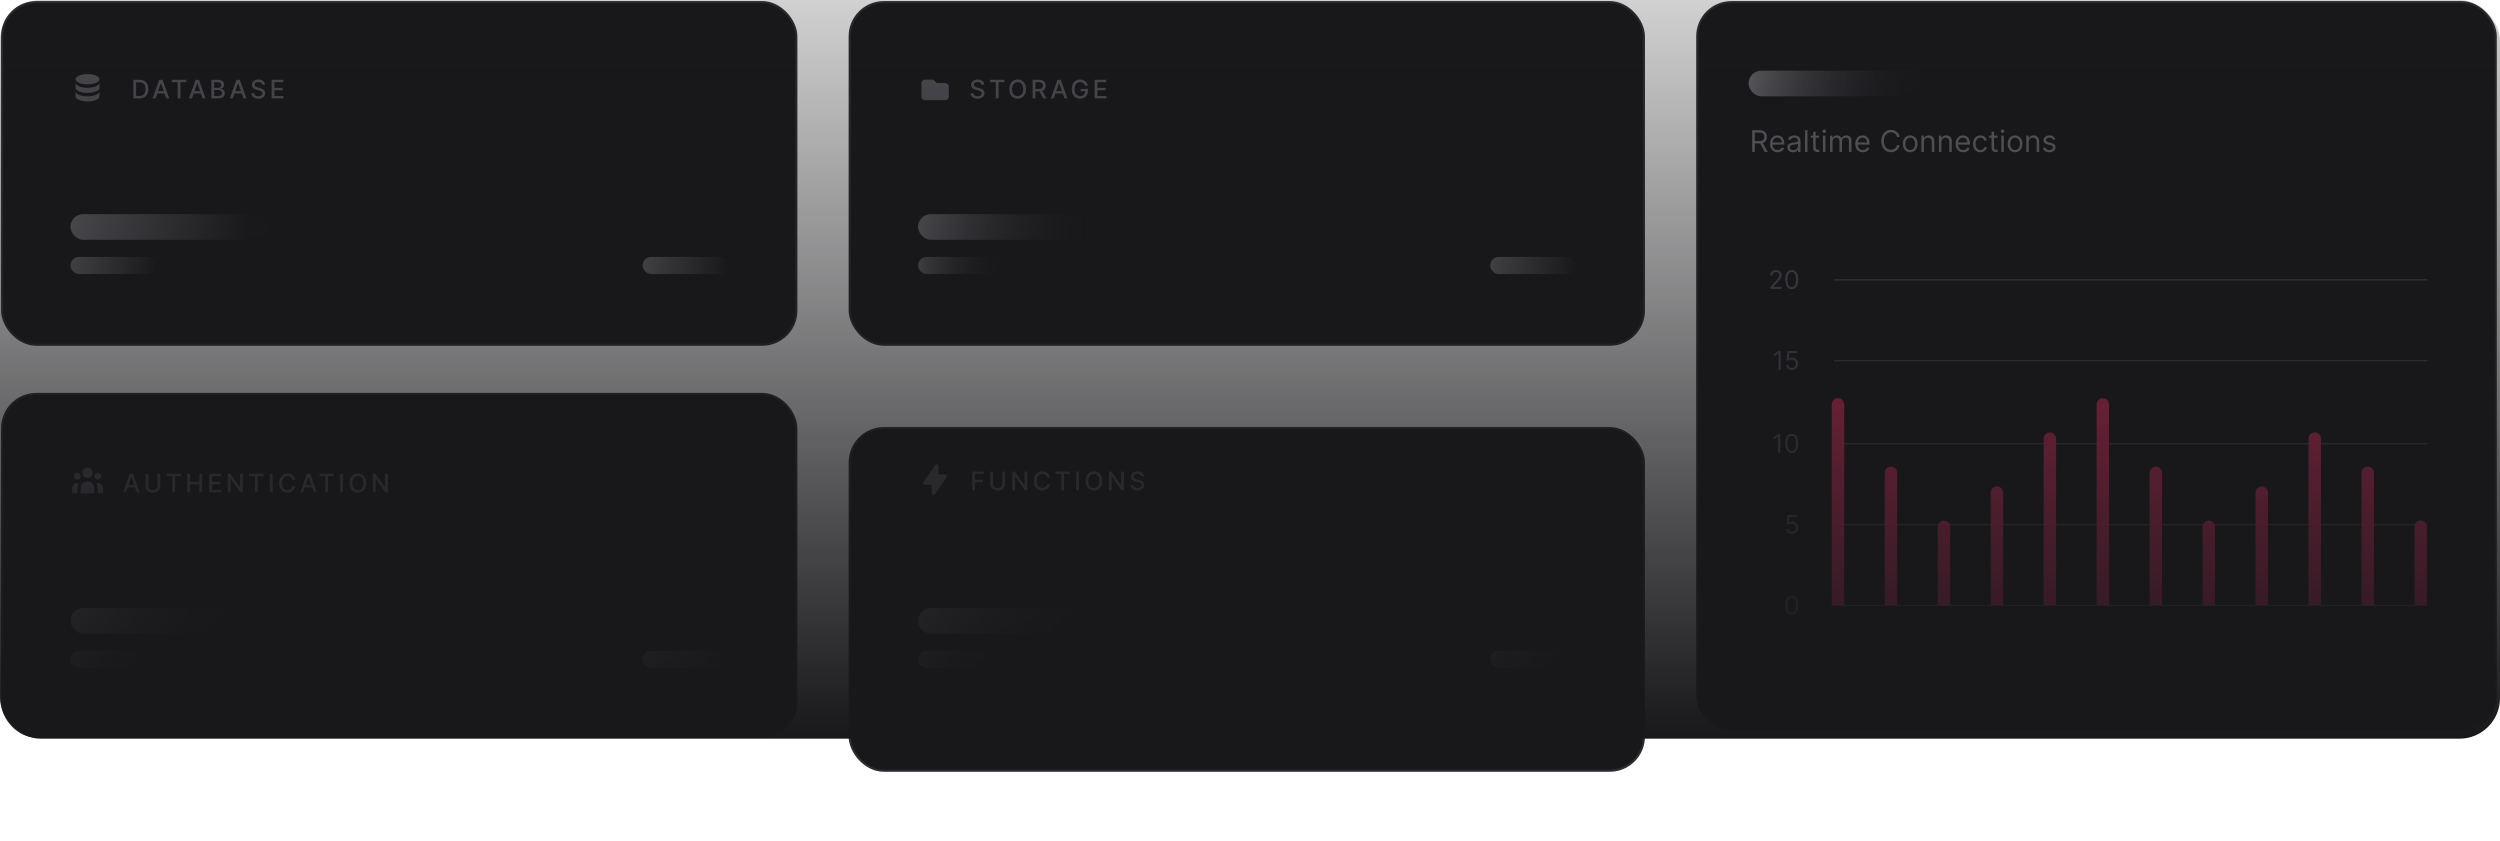 <svg width="1171" height="394" viewBox="0 0 1171 394" fill="none" xmlns="http://www.w3.org/2000/svg">
<rect x="795" y="1.003" width="374" height="340.986" rx="16" fill="#18181B" stroke="#2D2D31"/>
<path d="M829.138 135.312V134.544L832.018 131.391C832.357 131.022 832.635 130.701 832.854 130.428C833.072 130.152 833.234 129.894 833.339 129.652C833.447 129.408 833.501 129.152 833.501 128.885C833.501 128.579 833.428 128.313 833.28 128.089C833.135 127.864 832.936 127.691 832.683 127.569C832.43 127.446 832.146 127.385 831.831 127.385C831.496 127.385 831.203 127.455 830.953 127.594C830.706 127.731 830.514 127.922 830.378 128.169C830.244 128.417 830.178 128.706 830.178 129.039H829.172C829.172 128.527 829.29 128.079 829.526 127.692C829.761 127.306 830.082 127.005 830.489 126.789C830.898 126.573 831.357 126.465 831.865 126.465C832.376 126.465 832.83 126.573 833.224 126.789C833.619 127.005 833.929 127.296 834.153 127.662C834.378 128.029 834.49 128.437 834.49 128.885C834.49 129.206 834.432 129.52 834.315 129.827C834.202 130.131 834.003 130.471 833.719 130.846C833.438 131.218 833.047 131.672 832.547 132.209L830.587 134.306V134.374H834.643V135.312H829.138ZM839.25 135.431C838.608 135.431 838.061 135.256 837.609 134.907C837.158 134.554 836.813 134.044 836.574 133.377C836.335 132.706 836.216 131.897 836.216 130.948C836.216 130.005 836.335 129.199 836.574 128.532C836.815 127.861 837.162 127.35 837.614 126.998C838.068 126.642 838.614 126.465 839.25 126.465C839.886 126.465 840.43 126.642 840.882 126.998C841.337 127.35 841.683 127.861 841.922 128.532C842.163 129.199 842.284 130.005 842.284 130.948C842.284 131.897 842.165 132.706 841.926 133.377C841.688 134.044 841.342 134.554 840.891 134.907C840.439 135.256 839.892 135.431 839.25 135.431ZM839.25 134.493C839.886 134.493 840.381 134.187 840.733 133.573C841.085 132.959 841.261 132.084 841.261 130.948C841.261 130.192 841.18 129.549 841.018 129.017C840.859 128.486 840.629 128.081 840.328 127.803C840.03 127.525 839.67 127.385 839.25 127.385C838.619 127.385 838.126 127.696 837.771 128.319C837.416 128.938 837.239 129.814 837.239 130.948C837.239 131.704 837.318 132.346 837.477 132.874C837.636 133.402 837.865 133.804 838.163 134.08C838.464 134.356 838.827 134.493 839.25 134.493Z" fill="#56565C"/>
<line x1="859" y1="131.087" x2="1137" y2="131.087" stroke="#56565C" stroke-width="0.5"/>
<path d="M834.093 164.466V173.193H833.036V165.574H832.985L830.854 166.989V165.915L833.036 164.466H834.093ZM839.33 173.313C838.83 173.313 838.38 173.213 837.979 173.014C837.578 172.816 837.257 172.543 837.016 172.196C836.775 171.85 836.642 171.455 836.62 171.012H837.642C837.682 171.406 837.861 171.733 838.179 171.992C838.5 172.247 838.884 172.375 839.33 172.375C839.688 172.375 840.006 172.291 840.284 172.124C840.566 171.956 840.786 171.726 840.945 171.433C841.107 171.138 841.188 170.804 841.188 170.432C841.188 170.051 841.104 169.712 840.936 169.414C840.772 169.112 840.544 168.875 840.255 168.702C839.965 168.529 839.634 168.441 839.262 168.438C838.995 168.435 838.721 168.476 838.439 168.561C838.158 168.644 837.926 168.75 837.745 168.881L836.756 168.762L837.284 164.466H841.819V165.404H838.171L837.864 167.977H837.915C838.094 167.835 838.319 167.718 838.588 167.624C838.858 167.53 839.14 167.483 839.432 167.483C839.966 167.483 840.442 167.611 840.86 167.867C841.28 168.119 841.61 168.466 841.848 168.906C842.09 169.347 842.211 169.85 842.211 170.415C842.211 170.972 842.086 171.469 841.836 171.906C841.588 172.341 841.248 172.685 840.813 172.938C840.378 173.188 839.884 173.313 839.33 173.313Z" fill="#56565C"/>
<line x1="859" y1="168.97" x2="1137" y2="168.97" stroke="#56565C" stroke-width="0.5"/>
<path d="M833.893 203.345V212.072H832.837V204.453H832.786L830.655 205.868V204.794L832.837 203.345H833.893ZM839.25 212.192C838.608 212.192 838.061 212.017 837.609 211.667C837.158 211.315 836.813 210.805 836.574 210.138C836.335 209.467 836.216 208.657 836.216 207.709C836.216 206.765 836.335 205.96 836.574 205.292C836.815 204.622 837.162 204.111 837.614 203.758C838.068 203.403 838.614 203.226 839.25 203.226C839.886 203.226 840.43 203.403 840.882 203.758C841.337 204.111 841.683 204.622 841.922 205.292C842.163 205.96 842.284 206.765 842.284 207.709C842.284 208.657 842.165 209.467 841.926 210.138C841.688 210.805 841.342 211.315 840.891 211.667C840.439 212.017 839.892 212.192 839.25 212.192ZM839.25 211.254C839.886 211.254 840.381 210.947 840.733 210.334C841.085 209.72 841.261 208.845 841.261 207.709C841.261 206.953 841.18 206.309 841.018 205.778C840.859 205.247 840.629 204.842 840.328 204.564C840.03 204.285 839.67 204.146 839.25 204.146C838.619 204.146 838.126 204.457 837.771 205.079C837.416 205.699 837.239 206.575 837.239 207.709C837.239 208.464 837.318 209.106 837.477 209.635C837.636 210.163 837.865 210.565 838.163 210.841C838.464 211.116 838.827 211.254 839.25 211.254Z" fill="#56565C"/>
<line x1="859" y1="207.849" x2="1137" y2="207.849" stroke="#56565C" stroke-width="0.5"/>
<path d="M839.33 250.074C838.83 250.074 838.38 249.974 837.979 249.776C837.578 249.577 837.257 249.304 837.016 248.957C836.775 248.611 836.642 248.216 836.62 247.773H837.642C837.682 248.168 837.861 248.494 838.179 248.753C838.5 249.009 838.884 249.136 839.33 249.136C839.688 249.136 840.006 249.053 840.284 248.885C840.566 248.717 840.786 248.487 840.945 248.195C841.107 247.899 841.188 247.565 841.188 247.193C841.188 246.813 841.104 246.473 840.936 246.175C840.772 245.874 840.544 245.636 840.255 245.463C839.965 245.29 839.634 245.202 839.262 245.199C838.995 245.196 838.721 245.237 838.439 245.322C838.158 245.405 837.926 245.511 837.745 245.642L836.756 245.523L837.284 241.227H841.819V242.165H838.171L837.864 244.739H837.915C838.094 244.597 838.319 244.479 838.588 244.385C838.858 244.291 839.14 244.244 839.432 244.244C839.966 244.244 840.442 244.372 840.86 244.628C841.28 244.881 841.61 245.227 841.848 245.668C842.09 246.108 842.211 246.611 842.211 247.176C842.211 247.733 842.086 248.23 841.836 248.668C841.588 249.102 841.248 249.446 840.813 249.699C840.378 249.949 839.884 250.074 839.33 250.074Z" fill="#56565C"/>
<line x1="859" y1="245.73" x2="1137" y2="245.73" stroke="#56565C" stroke-width="0.5"/>
<path d="M839.25 287.956C838.608 287.956 838.061 287.781 837.609 287.432C837.158 287.079 836.813 286.569 836.574 285.902C836.335 285.231 836.216 284.422 836.216 283.473C836.216 282.53 836.335 281.724 836.574 281.057C836.815 280.386 837.162 279.875 837.614 279.523C838.068 279.167 838.614 278.99 839.25 278.99C839.886 278.99 840.43 279.167 840.882 279.523C841.337 279.875 841.683 280.386 841.922 281.057C842.163 281.724 842.284 282.53 842.284 283.473C842.284 284.422 842.165 285.231 841.926 285.902C841.688 286.569 841.342 287.079 840.891 287.432C840.439 287.781 839.892 287.956 839.25 287.956ZM839.25 287.018C839.886 287.018 840.381 286.711 840.733 286.098C841.085 285.484 841.261 284.609 841.261 283.473C841.261 282.717 841.18 282.074 841.018 281.542C840.859 281.011 840.629 280.606 840.328 280.328C840.03 280.049 839.67 279.91 839.25 279.91C838.619 279.91 838.126 280.221 837.771 280.844C837.416 281.463 837.239 282.339 837.239 283.473C837.239 284.228 837.318 284.871 837.477 285.399C837.636 285.927 837.865 286.329 838.163 286.605C838.464 286.88 838.827 287.018 839.25 287.018Z" fill="#56565C"/>
<line x1="859" y1="283.612" x2="1137" y2="283.612" stroke="#56565C" stroke-width="0.5"/>
<rect x="1" y="184.533" width="372" height="160.464" rx="16" fill="#18181B" stroke="#2D2D31"/>
<rect x="33" y="284.823" width="92" height="12.035" rx="6.017" fill="url(#paint0_linear_11_99)"/>
<rect x="33" y="304.881" width="40" height="8.023" rx="4.012" fill="url(#paint1_linear_11_99)"/>
<rect x="301" y="304.881" width="40" height="8.023" rx="4.012" fill="url(#paint2_linear_11_99)"/>
<path d="M59.039 230.629H57.641L60.782 221.902H62.303L65.444 230.629H64.046L61.579 223.487H61.511L59.039 230.629ZM59.273 227.211H63.808V228.319H59.273V227.211ZM73.757 221.902H75.078V227.642C75.078 228.252 74.934 228.794 74.647 229.265C74.36 229.734 73.957 230.103 73.437 230.373C72.917 230.64 72.308 230.774 71.609 230.774C70.913 230.774 70.305 230.64 69.785 230.373C69.265 230.103 68.862 229.734 68.575 229.265C68.288 228.794 68.144 228.252 68.144 227.642V221.902H69.461V227.535C69.461 227.93 69.548 228.281 69.721 228.588C69.897 228.895 70.146 229.136 70.467 229.312C70.788 229.485 71.168 229.572 71.609 229.572C72.052 229.572 72.434 229.485 72.755 229.312C73.079 229.136 73.326 228.895 73.496 228.588C73.67 228.281 73.757 227.93 73.757 227.535V221.902ZM78.001 223.035V221.902H84.756V223.035H82.033V230.629H80.72V223.035H78.001ZM87.688 230.629V221.902H89.005V225.694H93.356V221.902H94.677V230.629H93.356V226.824H89.005V230.629H87.688ZM98.035 230.629V221.902H103.506V223.035H99.351V225.694H103.221V226.824H99.351V229.495H103.557V230.629H98.035ZM113.749 221.902V230.629H112.539L108.103 224.228H108.022V230.629H106.705V221.902H107.924L112.364 228.311H112.445V221.902H113.749ZM116.68 223.035V221.902H123.434V223.035H120.711V230.629H119.398V223.035H116.68ZM127.683 221.902V230.629H126.366V221.902H127.683ZM138.289 224.74H136.96C136.909 224.456 136.813 224.206 136.674 223.99C136.535 223.774 136.365 223.591 136.163 223.44C135.961 223.289 135.735 223.176 135.485 223.099C135.238 223.022 134.975 222.984 134.697 222.984C134.194 222.984 133.744 223.11 133.346 223.363C132.951 223.616 132.639 223.987 132.409 224.475C132.181 224.964 132.068 225.561 132.068 226.265C132.068 226.975 132.181 227.575 132.409 228.064C132.639 228.552 132.953 228.922 133.35 229.172C133.748 229.422 134.196 229.547 134.693 229.547C134.968 229.547 135.23 229.51 135.477 229.436C135.727 229.359 135.953 229.247 136.154 229.099C136.356 228.951 136.526 228.771 136.666 228.558C136.808 228.342 136.906 228.095 136.96 227.816L138.289 227.821C138.218 228.25 138.08 228.645 137.876 229.005C137.674 229.363 137.414 229.673 137.096 229.934C136.781 230.193 136.42 230.393 136.014 230.535C135.607 230.677 135.164 230.748 134.684 230.748C133.928 230.748 133.255 230.569 132.664 230.211C132.073 229.85 131.607 229.335 131.267 228.664C130.928 227.994 130.759 227.194 130.759 226.265C130.759 225.333 130.93 224.534 131.271 223.866C131.612 223.196 132.078 222.681 132.669 222.324C133.259 221.963 133.931 221.782 134.684 221.782C135.147 221.782 135.579 221.849 135.98 221.983C136.383 222.113 136.745 222.306 137.066 222.562C137.387 222.815 137.653 223.125 137.863 223.491C138.073 223.855 138.215 224.271 138.289 224.74ZM141.984 230.629H140.586L143.726 221.902H145.248L148.388 230.629H146.991L144.523 223.487H144.455L141.984 230.629ZM142.218 227.211H146.752V228.319H142.218V227.211ZM149.627 223.035V221.902H156.381V223.035H153.658V230.629H152.346V223.035H149.627ZM160.631 221.902V230.629H159.314V221.902H160.631ZM171.569 226.265C171.569 227.197 171.399 227.998 171.058 228.669C170.717 229.336 170.25 229.85 169.656 230.211C169.065 230.569 168.393 230.748 167.64 230.748C166.884 230.748 166.21 230.569 165.616 230.211C165.025 229.85 164.559 229.335 164.218 228.664C163.877 227.994 163.707 227.194 163.707 226.265C163.707 225.333 163.877 224.534 164.218 223.866C164.559 223.196 165.025 222.681 165.616 222.324C166.21 221.963 166.884 221.782 167.64 221.782C168.393 221.782 169.065 221.963 169.656 222.324C170.25 222.681 170.717 223.196 171.058 223.866C171.399 224.534 171.569 225.333 171.569 226.265ZM170.265 226.265C170.265 225.555 170.15 224.957 169.92 224.471C169.693 223.983 169.38 223.613 168.982 223.363C168.588 223.11 168.14 222.984 167.64 222.984C167.137 222.984 166.688 223.11 166.294 223.363C165.899 223.613 165.586 223.983 165.356 224.471C165.129 224.957 165.015 225.555 165.015 226.265C165.015 226.975 165.129 227.575 165.356 228.064C165.586 228.549 165.899 228.919 166.294 229.172C166.688 229.422 167.137 229.547 167.64 229.547C168.14 229.547 168.588 229.422 168.982 229.172C169.38 228.919 169.693 228.549 169.92 228.064C170.15 227.575 170.265 226.975 170.265 226.265ZM181.695 221.902V230.629H180.485L176.049 224.228H175.968V230.629H174.651V221.902H175.87L180.31 228.311H180.391V221.902H181.695Z" fill="#56565C"/>
<g filter="url(#filter0_d_11_99)">
<rect x="398" y="184.533" width="372" height="160.464" rx="16" fill="#18181B"/>
<rect x="398" y="184.533" width="372" height="160.464" rx="16" stroke="#2D2D31"/>
</g>
<rect x="430" y="284.823" width="92" height="12.035" rx="6.017" fill="url(#paint3_linear_11_99)"/>
<rect x="430" y="304.881" width="40" height="8.023" rx="4.012" fill="url(#paint4_linear_11_99)"/>
<rect x="698" y="304.881" width="40" height="8.023" rx="4.012" fill="url(#paint5_linear_11_99)"/>
<path d="M455.384 229.626V220.899H460.796V222.032H456.701V224.691H460.408V225.821H456.701V229.626H455.384ZM469.468 220.899H470.789V226.639C470.789 227.25 470.645 227.791 470.358 228.262C470.072 228.731 469.668 229.1 469.148 229.37C468.628 229.637 468.019 229.771 467.32 229.771C466.624 229.771 466.016 229.637 465.496 229.37C464.976 229.1 464.573 228.731 464.286 228.262C463.999 227.791 463.856 227.25 463.856 226.639V220.899H465.172V226.532C465.172 226.927 465.259 227.278 465.432 227.585C465.608 227.892 465.857 228.133 466.178 228.309C466.499 228.483 466.88 228.569 467.32 228.569C467.763 228.569 468.145 228.483 468.466 228.309C468.79 228.133 469.037 227.892 469.208 227.585C469.381 227.278 469.468 226.927 469.468 226.532V220.899ZM481.187 220.899V229.626H479.977L475.541 223.225H475.46V229.626H474.143V220.899H475.362L479.802 227.308H479.883V220.899H481.187ZM491.797 223.737H490.467C490.416 223.453 490.321 223.203 490.182 222.987C490.042 222.771 489.872 222.588 489.67 222.437C489.469 222.286 489.243 222.173 488.993 222.096C488.746 222.019 488.483 221.981 488.204 221.981C487.702 221.981 487.251 222.108 486.853 222.36C486.459 222.613 486.146 222.984 485.916 223.473C485.689 223.961 485.575 224.558 485.575 225.262C485.575 225.973 485.689 226.572 485.916 227.061C486.146 227.549 486.46 227.919 486.858 228.169C487.255 228.419 487.703 228.544 488.2 228.544C488.476 228.544 488.737 228.507 488.984 228.433C489.234 228.356 489.46 228.244 489.662 228.096C489.863 227.948 490.034 227.768 490.173 227.555C490.315 227.339 490.413 227.092 490.467 226.813L491.797 226.818C491.726 227.247 491.588 227.642 491.383 228.002C491.182 228.36 490.922 228.67 490.603 228.931C490.288 229.19 489.927 229.39 489.521 229.532C489.115 229.674 488.672 229.745 488.192 229.745C487.436 229.745 486.763 229.566 486.172 229.208C485.581 228.848 485.115 228.332 484.774 227.661C484.436 226.991 484.267 226.191 484.267 225.262C484.267 224.331 484.437 223.531 484.778 222.863C485.119 222.193 485.585 221.679 486.176 221.321C486.767 220.96 487.439 220.779 488.192 220.779C488.655 220.779 489.086 220.846 489.487 220.98C489.89 221.11 490.253 221.304 490.574 221.559C490.895 221.812 491.16 222.122 491.371 222.488C491.581 222.852 491.723 223.268 491.797 223.737ZM494.382 222.032V220.899H501.136V222.032H498.413V229.626H497.101V222.032H494.382ZM505.385 220.899V229.626H504.069V220.899H505.385ZM516.324 225.262C516.324 226.194 516.154 226.995 515.813 227.666C515.472 228.333 515.004 228.848 514.411 229.208C513.82 229.566 513.148 229.745 512.395 229.745C511.639 229.745 510.965 229.566 510.371 229.208C509.78 228.848 509.314 228.332 508.973 227.661C508.632 226.991 508.462 226.191 508.462 225.262C508.462 224.331 508.632 223.531 508.973 222.863C509.314 222.193 509.78 221.679 510.371 221.321C510.965 220.96 511.639 220.779 512.395 220.779C513.148 220.779 513.82 220.96 514.411 221.321C515.004 221.679 515.472 222.193 515.813 222.863C516.154 223.531 516.324 224.331 516.324 225.262ZM515.02 225.262C515.02 224.552 514.905 223.954 514.675 223.468C514.448 222.98 514.135 222.61 513.737 222.36C513.343 222.108 512.895 221.981 512.395 221.981C511.892 221.981 511.443 222.108 511.048 222.36C510.654 222.61 510.341 222.98 510.111 223.468C509.884 223.954 509.77 224.552 509.77 225.262C509.77 225.973 509.884 226.572 510.111 227.061C510.341 227.546 510.654 227.916 511.048 228.169C511.443 228.419 511.892 228.544 512.395 228.544C512.895 228.544 513.343 228.419 513.737 228.169C514.135 227.916 514.448 227.546 514.675 227.061C514.905 226.572 515.02 225.973 515.02 225.262ZM526.45 220.899V229.626H525.24L520.803 223.225H520.723V229.626H519.406V220.899H520.625L525.065 227.308H525.146V220.899H526.45ZM534.571 223.191C534.525 222.788 534.338 222.475 534.008 222.254C533.679 222.029 533.264 221.917 532.764 221.917C532.406 221.917 532.096 221.974 531.835 222.088C531.573 222.198 531.37 222.352 531.225 222.548C531.083 222.741 531.012 222.961 531.012 223.208C531.012 223.416 531.061 223.595 531.157 223.745C531.257 223.896 531.386 224.022 531.545 224.125C531.707 224.224 531.88 224.308 532.065 224.376C532.25 224.441 532.427 224.495 532.598 224.538L533.45 224.759C533.728 224.828 534.014 224.92 534.306 225.036C534.599 225.153 534.87 225.306 535.12 225.497C535.37 225.687 535.572 225.923 535.725 226.204C535.882 226.485 535.96 226.822 535.96 227.214C535.96 227.708 535.832 228.147 535.576 228.531C535.323 228.914 534.955 229.217 534.473 229.438C533.992 229.66 533.411 229.771 532.73 229.771C532.076 229.771 531.511 229.667 531.034 229.46C530.556 229.252 530.183 228.958 529.913 228.578C529.643 228.194 529.494 227.74 529.465 227.214H530.786C530.812 227.529 530.914 227.792 531.093 228.002C531.275 228.21 531.507 228.365 531.788 228.467C532.072 228.566 532.383 228.616 532.721 228.616C533.093 228.616 533.424 228.558 533.714 228.441C534.007 228.322 534.237 228.157 534.404 227.947C534.572 227.734 534.656 227.485 534.656 227.201C534.656 226.943 534.582 226.731 534.434 226.566C534.289 226.402 534.092 226.265 533.842 226.157C533.595 226.049 533.315 225.954 533.002 225.872L531.971 225.59C531.272 225.4 530.718 225.12 530.309 224.751C529.903 224.382 529.7 223.893 529.7 223.285C529.7 222.782 529.836 222.343 530.109 221.968C530.382 221.593 530.751 221.302 531.217 221.095C531.683 220.884 532.208 220.779 532.794 220.779C533.384 220.779 533.906 220.883 534.357 221.09C534.812 221.298 535.17 221.583 535.431 221.947C535.693 222.308 535.829 222.723 535.84 223.191H534.571Z" fill="#56565C"/>
<rect x="1" y="1.003" width="372" height="160.464" rx="16" fill="#18181B" stroke="#2D2D31"/>
<path d="M65.283 46.096H62.458V37.368H65.373C66.228 37.368 66.962 37.543 67.576 37.893C68.189 38.239 68.66 38.738 68.986 39.388C69.316 40.036 69.481 40.813 69.481 41.719C69.481 42.628 69.314 43.41 68.982 44.063C68.653 44.716 68.175 45.219 67.55 45.572C66.925 45.921 66.169 46.096 65.283 46.096ZM63.775 44.945H65.211C65.876 44.945 66.428 44.82 66.868 44.57C67.309 44.317 67.638 43.952 67.857 43.475C68.076 42.995 68.185 42.41 68.185 41.719C68.185 41.035 68.076 40.454 67.857 39.976C67.641 39.499 67.319 39.137 66.89 38.89C66.461 38.643 65.928 38.519 65.292 38.519H63.775V44.945ZM72.862 46.096H71.464L74.605 37.368H76.126L79.266 46.096H77.869L75.401 38.954H75.333L72.862 46.096ZM73.096 42.678H77.63V43.786H73.096V42.678ZM80.505 38.502V37.368H87.259V38.502H84.536V46.096H83.224V38.502H80.505ZM89.898 46.096H88.5L91.641 37.368H93.162L96.303 46.096H94.905L92.438 38.954H92.37L89.898 46.096ZM90.132 42.678H94.666V43.786H90.132V42.678ZM99.003 46.096V37.368H102.199C102.818 37.368 103.331 37.471 103.737 37.675C104.144 37.877 104.448 38.151 104.649 38.498C104.851 38.841 104.952 39.229 104.952 39.661C104.952 40.025 104.885 40.331 104.752 40.581C104.618 40.829 104.439 41.028 104.215 41.178C103.993 41.326 103.749 41.434 103.482 41.502V41.587C103.771 41.601 104.054 41.695 104.33 41.868C104.608 42.039 104.838 42.282 105.02 42.597C105.202 42.913 105.293 43.296 105.293 43.748C105.293 44.194 105.188 44.594 104.977 44.949C104.77 45.302 104.449 45.581 104.014 45.789C103.58 45.993 103.024 46.096 102.348 46.096H99.003ZM100.32 44.966H102.22C102.851 44.966 103.303 44.844 103.575 44.6C103.848 44.356 103.985 44.05 103.985 43.684C103.985 43.408 103.915 43.155 103.776 42.925C103.637 42.695 103.438 42.512 103.179 42.376C102.923 42.239 102.62 42.171 102.267 42.171H100.32V44.966ZM100.32 41.144H102.084C102.379 41.144 102.645 41.087 102.881 40.974C103.12 40.86 103.308 40.701 103.448 40.496C103.59 40.289 103.661 40.045 103.661 39.763C103.661 39.403 103.534 39.1 103.281 38.856C103.029 38.611 102.641 38.489 102.118 38.489H100.32V41.144ZM109.032 46.096H107.634L110.775 37.368H112.296L115.437 46.096H114.039L111.572 38.954H111.503L109.032 46.096ZM109.266 42.678H113.8V43.786H109.266V42.678ZM122.827 39.661C122.781 39.258 122.594 38.945 122.264 38.724C121.935 38.499 121.52 38.387 121.02 38.387C120.662 38.387 120.352 38.444 120.091 38.557C119.829 38.668 119.626 38.822 119.481 39.018C119.339 39.211 119.268 39.431 119.268 39.678C119.268 39.886 119.317 40.065 119.413 40.215C119.513 40.366 119.642 40.492 119.801 40.594C119.963 40.694 120.136 40.778 120.321 40.846C120.506 40.911 120.683 40.965 120.854 41.008L121.706 41.229C121.984 41.297 122.27 41.39 122.562 41.506C122.855 41.623 123.126 41.776 123.376 41.966C123.626 42.157 123.828 42.393 123.981 42.674C124.138 42.955 124.216 43.292 124.216 43.684C124.216 44.178 124.088 44.617 123.832 45.001C123.579 45.384 123.212 45.687 122.729 45.908C122.248 46.13 121.667 46.241 120.986 46.241C120.332 46.241 119.767 46.137 119.29 45.929C118.812 45.722 118.439 45.428 118.169 45.047C117.899 44.664 117.75 44.209 117.721 43.684H119.042C119.068 43.999 119.17 44.262 119.349 44.472C119.531 44.679 119.763 44.834 120.044 44.937C120.328 45.036 120.639 45.086 120.977 45.086C121.349 45.086 121.68 45.028 121.97 44.911C122.263 44.792 122.493 44.627 122.66 44.417C122.828 44.204 122.912 43.955 122.912 43.671C122.912 43.413 122.838 43.201 122.69 43.036C122.545 42.871 122.348 42.735 122.098 42.627C121.851 42.519 121.571 42.424 121.258 42.341L120.227 42.06C119.528 41.87 118.974 41.59 118.565 41.221C118.159 40.851 117.956 40.363 117.956 39.755C117.956 39.252 118.092 38.813 118.365 38.438C118.638 38.063 119.007 37.772 119.473 37.565C119.939 37.354 120.464 37.249 121.05 37.249C121.64 37.249 122.162 37.353 122.613 37.56C123.068 37.768 123.426 38.053 123.687 38.417C123.949 38.778 124.085 39.192 124.096 39.661H122.827ZM127.229 46.096V37.368H132.701V38.502H128.546V41.161H132.415V42.29H128.546V44.962H132.752V46.096H127.229Z" fill="#56565C"/>
<rect x="398" y="1.003" width="372" height="160.464" rx="16" fill="#18181B" stroke="#2D2D31"/>
<rect x="430" y="100.29" width="92" height="12.035" rx="6.017" fill="url(#paint6_linear_11_99)"/>
<rect x="430" y="120.348" width="40" height="8.023" rx="4.012" fill="url(#paint7_linear_11_99)"/>
<rect x="698" y="120.348" width="40" height="8.023" rx="4.012" fill="url(#paint8_linear_11_99)"/>
<path d="M431.601 38.913C431.601 38.026 432.317 37.308 433.201 37.308H437.201L438.801 38.913H442.801C443.684 38.913 444.401 39.631 444.401 40.517V45.331C444.401 46.218 443.684 46.936 442.801 46.936H433.201C432.317 46.936 431.601 46.218 431.601 45.331V38.913Z" fill="#56565C"/>
<path d="M459.733 39.661C459.687 39.258 459.5 38.945 459.17 38.724C458.841 38.499 458.426 38.387 457.926 38.387C457.568 38.387 457.258 38.444 456.997 38.557C456.736 38.668 456.532 38.822 456.388 39.018C456.246 39.211 456.174 39.431 456.174 39.678C456.174 39.886 456.223 40.065 456.319 40.215C456.419 40.366 456.548 40.492 456.707 40.594C456.869 40.694 457.042 40.778 457.227 40.846C457.412 40.911 457.589 40.965 457.76 41.008L458.612 41.229C458.89 41.297 459.176 41.39 459.469 41.506C459.761 41.623 460.032 41.776 460.282 41.966C460.532 42.157 460.734 42.393 460.888 42.674C461.044 42.955 461.122 43.292 461.122 43.684C461.122 44.178 460.994 44.617 460.738 45.001C460.486 45.384 460.118 45.687 459.635 45.908C459.155 46.13 458.574 46.241 457.892 46.241C457.238 46.241 456.673 46.137 456.196 45.929C455.719 45.722 455.345 45.428 455.075 45.047C454.805 44.664 454.656 44.209 454.628 43.684H455.949C455.974 43.999 456.076 44.262 456.255 44.472C456.437 44.679 456.669 44.834 456.95 44.937C457.234 45.036 457.545 45.086 457.883 45.086C458.255 45.086 458.586 45.028 458.876 44.911C459.169 44.792 459.399 44.627 459.567 44.417C459.734 44.204 459.818 43.955 459.818 43.671C459.818 43.413 459.744 43.201 459.596 43.036C459.451 42.871 459.254 42.735 459.004 42.627C458.757 42.519 458.477 42.424 458.165 42.341L457.133 42.06C456.434 41.87 455.88 41.59 455.471 41.221C455.065 40.851 454.862 40.363 454.862 39.755C454.862 39.252 454.998 38.813 455.271 38.438C455.544 38.063 455.913 37.772 456.379 37.565C456.845 37.354 457.371 37.249 457.956 37.249C458.547 37.249 459.068 37.353 459.52 37.56C459.974 37.768 460.332 38.053 460.594 38.417C460.855 38.778 460.991 39.192 461.003 39.661H459.733ZM463.705 38.502V37.368H470.459V38.502H467.736V46.096H466.424V38.502H463.705ZM480.598 41.732C480.598 42.664 480.427 43.465 480.086 44.136C479.746 44.803 479.278 45.317 478.684 45.678C478.094 46.036 477.422 46.215 476.669 46.215C475.913 46.215 475.238 46.036 474.645 45.678C474.054 45.317 473.588 44.802 473.247 44.131C472.906 43.461 472.736 42.661 472.736 41.732C472.736 40.8 472.906 40.001 473.247 39.333C473.588 38.663 474.054 38.148 474.645 37.79C475.238 37.429 475.913 37.249 476.669 37.249C477.422 37.249 478.094 37.429 478.684 37.79C479.278 38.148 479.746 38.663 480.086 39.333C480.427 40.001 480.598 40.8 480.598 41.732ZM479.294 41.732C479.294 41.022 479.179 40.424 478.949 39.938C478.721 39.449 478.409 39.08 478.011 38.83C477.616 38.577 477.169 38.451 476.669 38.451C476.166 38.451 475.717 38.577 475.322 38.83C474.927 39.08 474.615 39.449 474.385 39.938C474.157 40.424 474.044 41.022 474.044 41.732C474.044 42.442 474.157 43.042 474.385 43.53C474.615 44.016 474.927 44.386 475.322 44.638C475.717 44.888 476.166 45.013 476.669 45.013C477.169 45.013 477.616 44.888 478.011 44.638C478.409 44.386 478.721 44.016 478.949 43.53C479.179 43.042 479.294 42.442 479.294 41.732ZM483.68 46.096V37.368H486.79C487.466 37.368 488.028 37.485 488.474 37.718C488.922 37.951 489.258 38.273 489.479 38.685C489.701 39.094 489.812 39.567 489.812 40.104C489.812 40.638 489.699 41.108 489.475 41.515C489.253 41.918 488.918 42.232 488.469 42.456C488.023 42.681 487.462 42.793 486.786 42.793H484.43V41.66H486.667C487.093 41.66 487.439 41.599 487.706 41.476C487.976 41.354 488.174 41.177 488.299 40.944C488.424 40.711 488.486 40.431 488.486 40.104C488.486 39.775 488.422 39.489 488.295 39.248C488.17 39.006 487.972 38.822 487.702 38.694C487.435 38.563 487.084 38.498 486.65 38.498H484.996V46.096H483.68ZM487.988 42.158L490.144 46.096H488.644L486.53 42.158H487.988ZM493.591 46.096H492.193L495.334 37.368H496.855L499.996 46.096H498.598L496.131 38.954H496.063L493.591 46.096ZM493.825 42.678H498.36V43.786H493.825V42.678ZM508.192 40.126C508.11 39.867 507.999 39.636 507.86 39.431C507.724 39.224 507.56 39.047 507.37 38.903C507.18 38.755 506.962 38.643 506.718 38.566C506.476 38.489 506.211 38.451 505.921 38.451C505.43 38.451 504.986 38.577 504.591 38.83C504.197 39.083 503.884 39.454 503.654 39.942C503.427 40.428 503.313 41.023 503.313 41.728C503.313 42.435 503.428 43.033 503.658 43.522C503.888 44.011 504.204 44.381 504.604 44.634C505.005 44.887 505.461 45.013 505.972 45.013C506.447 45.013 506.86 44.917 507.212 44.724C507.567 44.53 507.841 44.258 508.035 43.905C508.231 43.55 508.329 43.133 508.329 42.653L508.67 42.716H506.172V41.63H509.603V42.623C509.603 43.356 509.447 43.992 509.134 44.532C508.824 45.069 508.395 45.483 507.847 45.776C507.302 46.069 506.677 46.215 505.972 46.215C505.182 46.215 504.489 46.033 503.893 45.67C503.299 45.306 502.836 44.79 502.503 44.123C502.171 43.452 502.005 42.657 502.005 41.736C502.005 41.04 502.101 40.415 502.295 39.861C502.488 39.307 502.759 38.837 503.109 38.451C503.461 38.062 503.874 37.765 504.349 37.56C504.826 37.353 505.347 37.249 505.912 37.249C506.384 37.249 506.823 37.319 507.229 37.458C507.638 37.597 508.002 37.795 508.32 38.05C508.641 38.306 508.907 38.61 509.117 38.962C509.327 39.312 509.469 39.699 509.543 40.126H508.192ZM512.714 46.096V37.368H518.186V38.502H514.031V41.161H517.9V42.29H514.031V44.962H518.237V46.096H512.714Z" fill="#56565C"/>
<path d="M35.399 42.723V45.13C35.399 46.46 37.907 47.537 40.999 47.537C44.092 47.537 46.599 46.46 46.599 45.13V42.723C46.599 44.053 44.092 45.13 40.999 45.13C37.907 45.13 35.399 44.053 35.399 42.723Z" fill="#56565C"/>
<path d="M35.399 38.712V41.119C35.399 42.448 37.907 43.526 40.999 43.526C44.092 43.526 46.599 42.448 46.599 41.119V38.712C46.599 40.041 44.092 41.119 40.999 41.119C37.907 41.119 35.399 40.041 35.399 38.712Z" fill="#56565C"/>
<path d="M46.599 37.107C46.599 38.437 44.092 39.514 40.999 39.514C37.907 39.514 35.399 38.437 35.399 37.107C35.399 35.778 37.907 34.7 40.999 34.7C44.092 34.7 46.599 35.778 46.599 37.107Z" fill="#56565C"/>
<path d="M43.4 221.44C43.4 222.769 42.325 223.847 41 223.847C39.674 223.847 38.6 222.769 38.6 221.44C38.6 220.11 39.674 219.033 41 219.033C42.325 219.033 43.4 220.11 43.4 221.44Z" fill="#56565C"/>
<path d="M47.4 223.044C47.4 223.931 46.684 224.649 45.8 224.649C44.916 224.649 44.2 223.931 44.2 223.044C44.2 222.158 44.916 221.44 45.8 221.44C46.684 221.44 47.4 222.158 47.4 223.044Z" fill="#56565C"/>
<path d="M44.2 228.661C44.2 226.888 42.767 225.451 41 225.451C39.233 225.451 37.8 226.888 37.8 228.661V231.067H44.2V228.661Z" fill="#56565C"/>
<path d="M37.8 223.044C37.8 223.931 37.084 224.649 36.2 224.649C35.316 224.649 34.6 223.931 34.6 223.044C34.6 222.158 35.316 221.44 36.2 221.44C37.084 221.44 37.8 222.158 37.8 223.044Z" fill="#56565C"/>
<path d="M45.8 231.067V228.661C45.8 227.815 45.582 227.02 45.2 226.329C45.392 226.28 45.593 226.254 45.8 226.254C47.125 226.254 48.2 227.331 48.2 228.661V231.067H45.8Z" fill="#56565C"/>
<path d="M36.799 226.329C36.417 227.02 36.2 227.815 36.2 228.661V231.067H33.8V228.661C33.8 227.331 34.874 226.254 36.2 226.254C36.407 226.254 36.608 226.28 36.799 226.329Z" fill="#56565C"/>
<path fill-rule="evenodd" clip-rule="evenodd" d="M439.04 217.465C439.373 217.571 439.599 217.88 439.599 218.231V222.242L442.799 222.242C443.098 222.242 443.371 222.409 443.509 222.674C443.647 222.939 443.626 223.26 443.455 223.505L437.855 231.528C437.655 231.815 437.292 231.938 436.959 231.833C436.626 231.728 436.399 231.418 436.399 231.068L436.399 227.056H433.199C432.901 227.056 432.628 226.89 432.49 226.624C432.352 226.359 432.373 226.039 432.544 225.794L438.144 217.771C438.344 217.484 438.707 217.36 439.04 217.465Z" fill="#56565C"/>
<rect x="819" y="33.096" width="92" height="12.035" rx="6.017" fill="url(#paint9_linear_11_99)"/>
<path d="M820.71 71.159V60.977H824.15C824.945 60.977 825.598 61.113 826.109 61.385C826.619 61.654 826.997 62.023 827.242 62.494C827.487 62.964 827.61 63.5 827.61 64.1C827.61 64.699 827.487 65.231 827.242 65.695C826.997 66.159 826.621 66.524 826.114 66.789C825.607 67.051 824.959 67.182 824.17 67.182H821.386V66.068H824.13C824.674 66.068 825.111 65.989 825.442 65.83C825.777 65.671 826.019 65.445 826.168 65.153C826.321 64.859 826.397 64.507 826.397 64.1C826.397 63.692 826.321 63.336 826.168 63.031C826.016 62.726 825.772 62.49 825.438 62.325C825.103 62.156 824.66 62.071 824.11 62.071H821.942V71.159H820.71ZM825.502 66.585L828.008 71.159H826.576L824.11 66.585H825.502ZM832.625 71.318C831.889 71.318 831.255 71.156 830.721 70.831C830.191 70.503 829.781 70.046 829.493 69.459C829.208 68.869 829.066 68.183 829.066 67.401C829.066 66.618 829.208 65.929 829.493 65.332C829.781 64.733 830.182 64.265 830.696 63.931C831.213 63.592 831.816 63.423 832.506 63.423C832.904 63.423 833.296 63.49 833.684 63.622C834.072 63.755 834.425 63.97 834.743 64.269C835.061 64.564 835.315 64.955 835.504 65.442C835.693 65.929 835.787 66.529 835.787 67.242V67.739H829.901V66.725H834.594C834.594 66.294 834.508 65.909 834.335 65.571C834.166 65.233 833.924 64.966 833.61 64.771C833.298 64.575 832.93 64.477 832.506 64.477C832.039 64.477 831.634 64.593 831.293 64.825C830.955 65.054 830.695 65.352 830.512 65.72C830.33 66.088 830.239 66.483 830.239 66.903V67.58C830.239 68.156 830.338 68.645 830.537 69.046C830.739 69.444 831.019 69.747 831.377 69.956C831.735 70.162 832.151 70.264 832.625 70.264C832.933 70.264 833.212 70.221 833.46 70.135C833.712 70.046 833.929 69.913 834.112 69.737C834.294 69.558 834.435 69.336 834.534 69.071L835.668 69.389C835.548 69.774 835.348 70.112 835.066 70.403C834.785 70.692 834.436 70.917 834.022 71.08C833.608 71.239 833.142 71.318 832.625 71.318ZM839.819 71.338C839.335 71.338 838.896 71.247 838.502 71.065C838.107 70.879 837.794 70.612 837.562 70.264C837.33 69.913 837.214 69.489 837.214 68.992C837.214 68.554 837.3 68.199 837.472 67.928C837.645 67.653 837.875 67.437 838.164 67.281C838.452 67.126 838.77 67.01 839.118 66.933C839.469 66.854 839.822 66.791 840.177 66.744C840.641 66.685 841.017 66.64 841.306 66.61C841.597 66.577 841.809 66.522 841.942 66.446C842.078 66.37 842.146 66.237 842.146 66.048V66.009C842.146 65.518 842.012 65.137 841.743 64.865C841.478 64.593 841.075 64.457 840.535 64.457C839.975 64.457 839.536 64.58 839.218 64.825C838.899 65.071 838.676 65.332 838.546 65.611L837.433 65.213C837.632 64.749 837.897 64.388 838.228 64.129C838.563 63.867 838.927 63.685 839.322 63.583C839.72 63.476 840.111 63.423 840.495 63.423C840.74 63.423 841.022 63.453 841.34 63.513C841.662 63.569 841.972 63.687 842.27 63.866C842.572 64.045 842.822 64.315 843.021 64.676C843.22 65.037 843.319 65.521 843.319 66.128V71.159H842.146V70.125H842.086C842.007 70.291 841.874 70.468 841.688 70.657C841.503 70.846 841.256 71.007 840.948 71.139C840.639 71.272 840.263 71.338 839.819 71.338ZM839.998 70.284C840.462 70.284 840.853 70.193 841.171 70.011C841.493 69.829 841.735 69.593 841.897 69.305C842.063 69.016 842.146 68.713 842.146 68.395V67.321C842.096 67.381 841.987 67.436 841.818 67.485C841.652 67.532 841.46 67.573 841.241 67.609C841.026 67.643 840.815 67.672 840.61 67.699C840.407 67.722 840.243 67.742 840.117 67.759C839.812 67.798 839.527 67.863 839.262 67.953C839 68.039 838.788 68.17 838.626 68.345C838.467 68.518 838.387 68.753 838.387 69.051C838.387 69.459 838.538 69.767 838.84 69.976C839.145 70.181 839.531 70.284 839.998 70.284ZM846.634 60.977V71.159H845.461V60.977H846.634ZM852.104 63.523V64.517H848.146V63.523H852.104ZM849.3 61.693H850.473V68.972C850.473 69.303 850.521 69.552 850.617 69.717C850.717 69.88 850.843 69.989 850.995 70.046C851.151 70.099 851.315 70.125 851.487 70.125C851.617 70.125 851.723 70.118 851.806 70.105C851.888 70.089 851.955 70.075 852.004 70.065L852.243 71.119C852.164 71.149 852.052 71.179 851.91 71.209C851.767 71.242 851.587 71.259 851.368 71.259C851.037 71.259 850.712 71.187 850.394 71.045C850.079 70.902 849.817 70.685 849.608 70.394C849.403 70.102 849.3 69.734 849.3 69.29V61.693ZM853.869 71.159V63.523H855.042V71.159H853.869ZM854.465 62.25C854.237 62.25 854.039 62.172 853.874 62.016C853.711 61.861 853.63 61.673 853.63 61.455C853.63 61.236 853.711 61.049 853.874 60.893C854.039 60.737 854.237 60.659 854.465 60.659C854.694 60.659 854.89 60.737 855.052 60.893C855.218 61.049 855.301 61.236 855.301 61.455C855.301 61.673 855.218 61.861 855.052 62.016C854.89 62.172 854.694 62.25 854.465 62.25ZM857.191 71.159V63.523H858.325V64.716H858.424C858.583 64.308 858.84 63.992 859.195 63.766C859.549 63.538 859.975 63.423 860.472 63.423C860.976 63.423 861.395 63.538 861.73 63.766C862.068 63.992 862.332 64.308 862.521 64.716H862.6C862.796 64.322 863.089 64.008 863.48 63.776C863.871 63.541 864.34 63.423 864.887 63.423C865.57 63.423 866.128 63.637 866.562 64.065C866.997 64.489 867.214 65.15 867.214 66.048V71.159H866.04V66.048C866.04 65.485 865.886 65.082 865.578 64.84C865.27 64.598 864.907 64.477 864.489 64.477C863.952 64.477 863.536 64.64 863.241 64.965C862.946 65.286 862.799 65.694 862.799 66.188V71.159H861.606V65.929C861.606 65.495 861.465 65.145 861.183 64.88C860.902 64.612 860.539 64.477 860.094 64.477C859.79 64.477 859.504 64.559 859.239 64.721C858.978 64.883 858.765 65.109 858.603 65.397C858.444 65.682 858.364 66.012 858.364 66.386V71.159H857.191ZM872.561 71.318C871.825 71.318 871.19 71.156 870.657 70.831C870.126 70.503 869.717 70.046 869.429 69.459C869.144 68.869 869.001 68.183 869.001 67.401C869.001 66.618 869.144 65.929 869.429 65.332C869.717 64.733 870.118 64.265 870.632 63.931C871.149 63.592 871.752 63.423 872.441 63.423C872.839 63.423 873.232 63.49 873.62 63.622C874.007 63.755 874.36 63.97 874.679 64.269C874.997 64.564 875.25 64.955 875.439 65.442C875.628 65.929 875.723 66.529 875.723 67.242V67.739H869.836V66.725H874.529C874.529 66.294 874.443 65.909 874.271 65.571C874.102 65.233 873.86 64.966 873.545 64.771C873.234 64.575 872.866 64.477 872.441 64.477C871.974 64.477 871.57 64.593 871.228 64.825C870.89 65.054 870.63 65.352 870.448 65.72C870.266 66.088 870.174 66.483 870.174 66.903V67.58C870.174 68.156 870.274 68.645 870.473 69.046C870.675 69.444 870.955 69.747 871.313 69.956C871.671 70.162 872.087 70.264 872.561 70.264C872.869 70.264 873.147 70.221 873.396 70.135C873.648 70.046 873.865 69.913 874.047 69.737C874.23 69.558 874.37 69.336 874.47 69.071L875.603 69.389C875.484 69.774 875.283 70.112 875.002 70.403C874.72 70.692 874.372 70.917 873.958 71.08C873.543 71.239 873.078 71.318 872.561 71.318ZM889.797 64.159H888.564C888.491 63.804 888.364 63.493 888.181 63.224C888.002 62.956 887.784 62.731 887.525 62.548C887.27 62.363 886.987 62.224 886.675 62.131C886.364 62.038 886.039 61.992 885.701 61.992C885.084 61.992 884.526 62.147 884.025 62.459C883.528 62.77 883.132 63.23 882.837 63.836C882.545 64.443 882.4 65.187 882.4 66.068C882.4 66.95 882.545 67.694 882.837 68.3C883.132 68.907 883.528 69.366 884.025 69.678C884.526 69.989 885.084 70.145 885.701 70.145C886.039 70.145 886.364 70.099 886.675 70.006C886.987 69.913 887.27 69.775 887.525 69.593C887.784 69.407 888.002 69.18 888.181 68.912C888.364 68.64 888.491 68.329 888.564 67.977H889.797C889.704 68.498 889.535 68.963 889.29 69.374C889.045 69.785 888.74 70.135 888.375 70.423C888.011 70.708 887.601 70.925 887.147 71.075C886.697 71.224 886.214 71.298 885.701 71.298C884.832 71.298 884.06 71.086 883.384 70.662C882.708 70.238 882.176 69.635 881.788 68.852C881.4 68.07 881.206 67.142 881.206 66.068C881.206 64.994 881.4 64.066 881.788 63.284C882.176 62.502 882.708 61.899 883.384 61.474C884.06 61.05 884.832 60.838 885.701 60.838C886.214 60.838 886.697 60.913 887.147 61.062C887.601 61.211 888.011 61.43 888.375 61.718C888.74 62.003 889.045 62.351 889.29 62.762C889.535 63.17 889.704 63.636 889.797 64.159ZM894.733 71.318C894.043 71.318 893.439 71.154 892.918 70.826C892.401 70.498 891.997 70.039 891.705 69.449C891.417 68.859 891.273 68.17 891.273 67.381C891.273 66.585 891.417 65.891 891.705 65.298C891.997 64.704 892.401 64.244 892.918 63.916C893.439 63.587 894.043 63.423 894.733 63.423C895.422 63.423 896.025 63.587 896.542 63.916C897.063 64.244 897.467 64.704 897.756 65.298C898.047 65.891 898.193 66.585 898.193 67.381C898.193 68.17 898.047 68.859 897.756 69.449C897.467 70.039 897.063 70.498 896.542 70.826C896.025 71.154 895.422 71.318 894.733 71.318ZM894.733 70.264C895.256 70.264 895.687 70.13 896.025 69.862C896.363 69.593 896.614 69.24 896.776 68.803C896.939 68.365 897.02 67.891 897.02 67.381C897.02 66.87 896.939 66.395 896.776 65.954C896.614 65.513 896.363 65.157 896.025 64.885C895.687 64.613 895.256 64.477 894.733 64.477C894.209 64.477 893.778 64.613 893.44 64.885C893.102 65.157 892.852 65.513 892.689 65.954C892.527 66.395 892.446 66.87 892.446 67.381C892.446 67.891 892.527 68.365 892.689 68.803C892.852 69.24 893.102 69.593 893.44 69.862C893.778 70.13 894.209 70.264 894.733 70.264ZM901.157 66.565V71.159H899.984V63.523H901.118V64.716H901.217C901.396 64.328 901.668 64.017 902.032 63.781C902.397 63.543 902.868 63.423 903.444 63.423C903.961 63.423 904.414 63.529 904.801 63.742C905.189 63.95 905.491 64.269 905.706 64.696C905.922 65.12 906.029 65.657 906.029 66.307V71.159H904.856V66.386C904.856 65.787 904.7 65.319 904.389 64.984C904.077 64.646 903.65 64.477 903.106 64.477C902.732 64.477 902.397 64.559 902.102 64.721C901.81 64.883 901.58 65.12 901.411 65.432C901.242 65.743 901.157 66.121 901.157 66.565ZM909.347 66.565V71.159H908.173V63.523H909.307V64.716H909.406C909.585 64.328 909.857 64.017 910.222 63.781C910.586 63.543 911.057 63.423 911.634 63.423C912.151 63.423 912.603 63.529 912.991 63.742C913.379 63.95 913.68 64.269 913.896 64.696C914.111 65.12 914.219 65.657 914.219 66.307V71.159H913.046V66.386C913.046 65.787 912.89 65.319 912.578 64.984C912.267 64.646 911.839 64.477 911.296 64.477C910.921 64.477 910.586 64.559 910.291 64.721C910 64.883 909.769 65.12 909.6 65.432C909.431 65.743 909.347 66.121 909.347 66.565ZM919.565 71.318C918.829 71.318 918.194 71.156 917.661 70.831C917.13 70.503 916.721 70.046 916.433 69.459C916.147 68.869 916.005 68.183 916.005 67.401C916.005 66.618 916.147 65.929 916.433 65.332C916.721 64.733 917.122 64.265 917.636 63.931C918.153 63.592 918.756 63.423 919.445 63.423C919.843 63.423 920.236 63.49 920.624 63.622C921.011 63.755 921.364 63.97 921.683 64.269C922.001 64.564 922.254 64.955 922.443 65.442C922.632 65.929 922.727 66.529 922.727 67.242V67.739H916.84V66.725H921.533C921.533 66.294 921.447 65.909 921.275 65.571C921.106 65.233 920.864 64.966 920.549 64.771C920.237 64.575 919.87 64.477 919.445 64.477C918.978 64.477 918.574 64.593 918.232 64.825C917.894 65.054 917.634 65.352 917.452 65.72C917.269 66.088 917.178 66.483 917.178 66.903V67.58C917.178 68.156 917.278 68.645 917.477 69.046C917.679 69.444 917.959 69.747 918.317 69.956C918.675 70.162 919.091 70.264 919.565 70.264C919.873 70.264 920.151 70.221 920.4 70.135C920.652 70.046 920.869 69.913 921.051 69.737C921.233 69.558 921.374 69.336 921.474 69.071L922.607 69.389C922.488 69.774 922.287 70.112 922.006 70.403C921.724 70.692 921.376 70.917 920.962 71.08C920.547 71.239 920.082 71.318 919.565 71.318ZM927.614 71.318C926.898 71.318 926.281 71.149 925.764 70.811C925.247 70.473 924.849 70.007 924.571 69.414C924.293 68.821 924.153 68.143 924.153 67.381C924.153 66.605 924.296 65.921 924.581 65.328C924.869 64.731 925.27 64.265 925.784 63.931C926.301 63.592 926.904 63.423 927.594 63.423C928.131 63.423 928.615 63.523 929.045 63.722C929.476 63.92 929.829 64.199 930.104 64.557C930.379 64.915 930.55 65.332 930.616 65.81H929.443C929.354 65.462 929.155 65.153 928.847 64.885C928.542 64.613 928.131 64.477 927.614 64.477C927.156 64.477 926.755 64.597 926.411 64.835C926.069 65.071 925.802 65.404 925.61 65.835C925.421 66.262 925.327 66.764 925.327 67.341C925.327 67.931 925.42 68.445 925.605 68.882C925.794 69.32 926.059 69.659 926.401 69.901C926.745 70.143 927.15 70.264 927.614 70.264C927.919 70.264 928.195 70.211 928.444 70.105C928.692 69.999 928.903 69.847 929.075 69.648C929.248 69.449 929.37 69.21 929.443 68.932H930.616C930.55 69.383 930.386 69.789 930.124 70.15C929.866 70.508 929.523 70.793 929.095 71.005C928.671 71.214 928.177 71.318 927.614 71.318ZM935.653 63.523V64.517H931.695V63.523H935.653ZM932.849 61.693H934.022V68.972C934.022 69.303 934.07 69.552 934.166 69.717C934.266 69.88 934.392 69.989 934.544 70.046C934.7 70.099 934.864 70.125 935.036 70.125C935.165 70.125 935.272 70.118 935.354 70.105C935.437 70.089 935.504 70.075 935.553 70.065L935.792 71.119C935.712 71.149 935.601 71.179 935.459 71.209C935.316 71.242 935.136 71.259 934.917 71.259C934.585 71.259 934.261 71.187 933.942 71.045C933.628 70.902 933.366 70.685 933.157 70.394C932.951 70.102 932.849 69.734 932.849 69.29V61.693ZM937.418 71.159V63.523H938.591V71.159H937.418ZM938.014 62.25C937.786 62.25 937.588 62.172 937.423 62.016C937.26 61.861 937.179 61.673 937.179 61.455C937.179 61.236 937.26 61.049 937.423 60.893C937.588 60.737 937.786 60.659 938.014 60.659C938.243 60.659 938.438 60.737 938.601 60.893C938.767 61.049 938.849 61.236 938.849 61.455C938.849 61.673 938.767 61.861 938.601 62.016C938.438 62.172 938.243 62.25 938.014 62.25ZM943.842 71.318C943.153 71.318 942.548 71.154 942.028 70.826C941.51 70.498 941.106 70.039 940.814 69.449C940.526 68.859 940.382 68.17 940.382 67.381C940.382 66.585 940.526 65.891 940.814 65.298C941.106 64.704 941.51 64.244 942.028 63.916C942.548 63.587 943.153 63.423 943.842 63.423C944.532 63.423 945.135 63.587 945.652 63.916C946.172 64.244 946.577 64.704 946.865 65.298C947.157 65.891 947.302 66.585 947.302 67.381C947.302 68.17 947.157 68.859 946.865 69.449C946.577 70.039 946.172 70.498 945.652 70.826C945.135 71.154 944.532 71.318 943.842 71.318ZM943.842 70.264C944.366 70.264 944.797 70.13 945.135 69.862C945.473 69.593 945.723 69.24 945.885 68.803C946.048 68.365 946.129 67.891 946.129 67.381C946.129 66.87 946.048 66.395 945.885 65.954C945.723 65.513 945.473 65.157 945.135 64.885C944.797 64.613 944.366 64.477 943.842 64.477C943.318 64.477 942.888 64.613 942.55 64.885C942.211 65.157 941.961 65.513 941.799 65.954C941.636 66.395 941.555 66.87 941.555 67.381C941.555 67.891 941.636 68.365 941.799 68.803C941.961 69.24 942.211 69.593 942.55 69.862C942.888 70.13 943.318 70.264 943.842 70.264ZM950.267 66.565V71.159H949.093V63.523H950.227V64.716H950.326C950.505 64.328 950.777 64.017 951.142 63.781C951.506 63.543 951.977 63.423 952.554 63.423C953.071 63.423 953.523 63.529 953.911 63.742C954.299 63.95 954.6 64.269 954.816 64.696C955.031 65.12 955.139 65.657 955.139 66.307V71.159H953.966V66.386C953.966 65.787 953.81 65.319 953.498 64.984C953.187 64.646 952.759 64.477 952.216 64.477C951.841 64.477 951.506 64.559 951.211 64.721C950.92 64.883 950.689 65.12 950.52 65.432C950.351 65.743 950.267 66.121 950.267 66.565ZM962.692 65.233L961.638 65.531C961.572 65.356 961.474 65.185 961.345 65.019C961.219 64.85 961.046 64.711 960.828 64.602C960.609 64.492 960.329 64.438 959.987 64.438C959.52 64.438 959.131 64.545 958.819 64.761C958.511 64.973 958.357 65.243 958.357 65.571C958.357 65.863 958.463 66.093 958.675 66.262C958.887 66.431 959.218 66.572 959.669 66.685L960.803 66.963C961.485 67.129 961.994 67.382 962.329 67.724C962.664 68.062 962.831 68.498 962.831 69.031C962.831 69.469 962.705 69.86 962.453 70.205C962.205 70.549 961.857 70.821 961.409 71.02C960.962 71.219 960.441 71.318 959.848 71.318C959.069 71.318 958.425 71.149 957.914 70.811C957.404 70.473 957.081 69.979 956.945 69.33L958.058 69.051C958.164 69.462 958.365 69.77 958.66 69.976C958.958 70.181 959.348 70.284 959.828 70.284C960.375 70.284 960.809 70.168 961.131 69.936C961.456 69.701 961.618 69.419 961.618 69.091C961.618 68.826 961.525 68.604 961.34 68.425C961.154 68.243 960.869 68.107 960.485 68.017L959.212 67.719C958.512 67.553 957.999 67.296 957.671 66.948C957.346 66.597 957.183 66.158 957.183 65.631C957.183 65.2 957.304 64.819 957.546 64.487C957.792 64.156 958.125 63.896 958.546 63.707C958.97 63.518 959.45 63.423 959.987 63.423C960.743 63.423 961.336 63.589 961.767 63.92C962.201 64.252 962.51 64.689 962.692 65.233Z" fill="#6C6C71"/>
<path d="M858 189.445C858 187.84 859.301 186.539 860.906 186.539V186.539C862.511 186.539 863.812 187.84 863.812 189.445V283.465H858V189.445Z" fill="#F02E65"/>
<path d="M882.812 221.473C882.812 219.868 884.113 218.567 885.717 218.567V218.567C887.322 218.567 888.623 219.868 888.623 221.473V283.465H882.812V221.473Z" fill="#F02E65"/>
<path d="M907.623 246.758C907.623 245.153 908.924 243.852 910.529 243.852V243.852C912.134 243.852 913.435 245.153 913.435 246.758V283.465H907.623V246.758Z" fill="#F02E65"/>
<path d="M932.436 230.744C932.436 229.139 933.737 227.838 935.341 227.838V227.838C936.946 227.838 938.247 229.139 938.247 230.744V283.465H932.436V230.744Z" fill="#F02E65"/>
<path d="M957.247 205.459C957.247 203.854 958.548 202.553 960.153 202.553V202.553C961.758 202.553 963.059 203.854 963.059 205.459V283.465H957.247V205.459Z" fill="#F02E65"/>
<path d="M982.059 189.445C982.059 187.84 983.36 186.539 984.965 186.539V186.539C986.569 186.539 987.87 187.84 987.87 189.445V283.465H982.059V189.445Z" fill="#F02E65"/>
<path d="M1006.87 221.473C1006.87 219.868 1008.17 218.567 1009.78 218.567V218.567C1011.38 218.567 1012.68 219.868 1012.68 221.473V283.465H1006.87V221.473Z" fill="#F02E65"/>
<path d="M1031.68 246.758C1031.68 245.153 1032.98 243.852 1034.59 243.852V243.852C1036.19 243.852 1037.49 245.153 1037.49 246.758V283.465H1031.68V246.758Z" fill="#F02E65"/>
<path d="M1056.49 230.744C1056.49 229.139 1057.8 227.838 1059.4 227.838V227.838C1061 227.838 1062.31 229.139 1062.31 230.744V283.465H1056.49V230.744Z" fill="#F02E65"/>
<path d="M1081.31 205.459C1081.31 203.854 1082.61 202.553 1084.21 202.553V202.553C1085.82 202.553 1087.12 203.854 1087.12 205.459V283.465H1081.31V205.459Z" fill="#F02E65"/>
<path d="M1106.12 221.473C1106.12 219.868 1107.42 218.567 1109.02 218.567V218.567C1110.63 218.567 1111.93 219.868 1111.93 221.473V283.465H1106.12V221.473Z" fill="#F02E65"/>
<path d="M1130.93 246.758C1130.93 245.153 1132.23 243.852 1133.84 243.852V243.852C1135.44 243.852 1136.74 245.153 1136.74 246.758V283.465H1130.93V246.758Z" fill="#F02E65"/>
<rect x="33" y="100.29" width="92" height="12.035" rx="6.017" fill="url(#paint10_linear_11_99)"/>
<rect x="33" y="120.348" width="40" height="8.023" rx="4.012" fill="url(#paint11_linear_11_99)"/>
<rect x="301" y="120.348" width="40" height="8.023" rx="4.012" fill="url(#paint12_linear_11_99)"/>
<rect width="1171" height="346" rx="19" fill="url(#paint13_linear_11_99)"/>
<defs>
<filter id="filter0_d_11_99" x="365.5" y="168.033" width="437" height="225.464" filterUnits="userSpaceOnUse" color-interpolation-filters="sRGB">
<feFlood flood-opacity="0" result="BackgroundImageFix"/>
<feColorMatrix in="SourceAlpha" type="matrix" values="0 0 0 0 0 0 0 0 0 0 0 0 0 0 0 0 0 0 127 0" result="hardAlpha"/>
<feOffset dy="16"/>
<feGaussianBlur stdDeviation="16"/>
<feColorMatrix type="matrix" values="0 0 0 0 0.216 0 0 0 0 0.231 0 0 0 0 0.302 0 0 0 0.02 0"/>
<feBlend mode="normal" in2="BackgroundImageFix" result="effect1_dropShadow_11_99"/>
<feBlend mode="normal" in="SourceGraphic" in2="effect1_dropShadow_11_99" result="shape"/>
</filter>
<linearGradient id="paint0_linear_11_99" x1="33" y1="290.841" x2="117" y2="290.841" gradientUnits="userSpaceOnUse">
<stop stop-color="#6C6C71"/>
<stop offset="1" stop-color="#19191C" stop-opacity="0"/>
</linearGradient>
<linearGradient id="paint1_linear_11_99" x1="30" y1="309.562" x2="72.993" y2="310.309" gradientUnits="userSpaceOnUse">
<stop stop-color="#6C6C71"/>
<stop offset="1" stop-color="#19191C" stop-opacity="0"/>
</linearGradient>
<linearGradient id="paint2_linear_11_99" x1="298" y1="309.562" x2="340.993" y2="310.309" gradientUnits="userSpaceOnUse">
<stop stop-color="#6C6C71"/>
<stop offset="1" stop-color="#19191C"/>
</linearGradient>
<linearGradient id="paint3_linear_11_99" x1="430" y1="290.841" x2="514" y2="290.841" gradientUnits="userSpaceOnUse">
<stop stop-color="#6C6C71"/>
<stop offset="1" stop-color="#19191C" stop-opacity="0"/>
</linearGradient>
<linearGradient id="paint4_linear_11_99" x1="427" y1="309.562" x2="469.993" y2="310.309" gradientUnits="userSpaceOnUse">
<stop stop-color="#6C6C71"/>
<stop offset="1" stop-color="#19191C" stop-opacity="0"/>
</linearGradient>
<linearGradient id="paint5_linear_11_99" x1="695" y1="309.562" x2="737.993" y2="310.309" gradientUnits="userSpaceOnUse">
<stop stop-color="#6C6C71"/>
<stop offset="1" stop-color="#19191C" stop-opacity="0"/>
</linearGradient>
<linearGradient id="paint6_linear_11_99" x1="430" y1="106.307" x2="514" y2="106.307" gradientUnits="userSpaceOnUse">
<stop stop-color="#6C6C71"/>
<stop offset="1" stop-color="#19191C" stop-opacity="0"/>
</linearGradient>
<linearGradient id="paint7_linear_11_99" x1="427" y1="125.028" x2="469.993" y2="125.776" gradientUnits="userSpaceOnUse">
<stop stop-color="#6C6C71"/>
<stop offset="1" stop-color="#19191C" stop-opacity="0"/>
</linearGradient>
<linearGradient id="paint8_linear_11_99" x1="695" y1="125.028" x2="737.993" y2="125.776" gradientUnits="userSpaceOnUse">
<stop stop-color="#6C6C71"/>
<stop offset="1" stop-color="#19191C"/>
</linearGradient>
<linearGradient id="paint9_linear_11_99" x1="819" y1="39.113" x2="903" y2="39.113" gradientUnits="userSpaceOnUse">
<stop stop-color="#6C6C71"/>
<stop offset="1" stop-color="#19191C" stop-opacity="0"/>
</linearGradient>
<linearGradient id="paint10_linear_11_99" x1="33" y1="106.307" x2="117" y2="106.307" gradientUnits="userSpaceOnUse">
<stop stop-color="#6C6C71"/>
<stop offset="1" stop-color="#19191C"/>
</linearGradient>
<linearGradient id="paint11_linear_11_99" x1="30" y1="125.028" x2="72.993" y2="125.776" gradientUnits="userSpaceOnUse">
<stop stop-color="#6C6C71"/>
<stop offset="1" stop-color="#19191C"/>
</linearGradient>
<linearGradient id="paint12_linear_11_99" x1="298" y1="125.028" x2="340.993" y2="125.776" gradientUnits="userSpaceOnUse">
<stop stop-color="#6C6C71"/>
<stop offset="1" stop-color="#19191C"/>
</linearGradient>
<linearGradient id="paint13_linear_11_99" x1="585.5" y1="0" x2="585.5" y2="346" gradientUnits="userSpaceOnUse">
<stop stop-color="#18181B" stop-opacity="0.2"/>
<stop offset="0.714" stop-color="#18181B" stop-opacity="0.78"/>
<stop offset="1" stop-color="#18181B"/>
</linearGradient>
</defs>
</svg>

